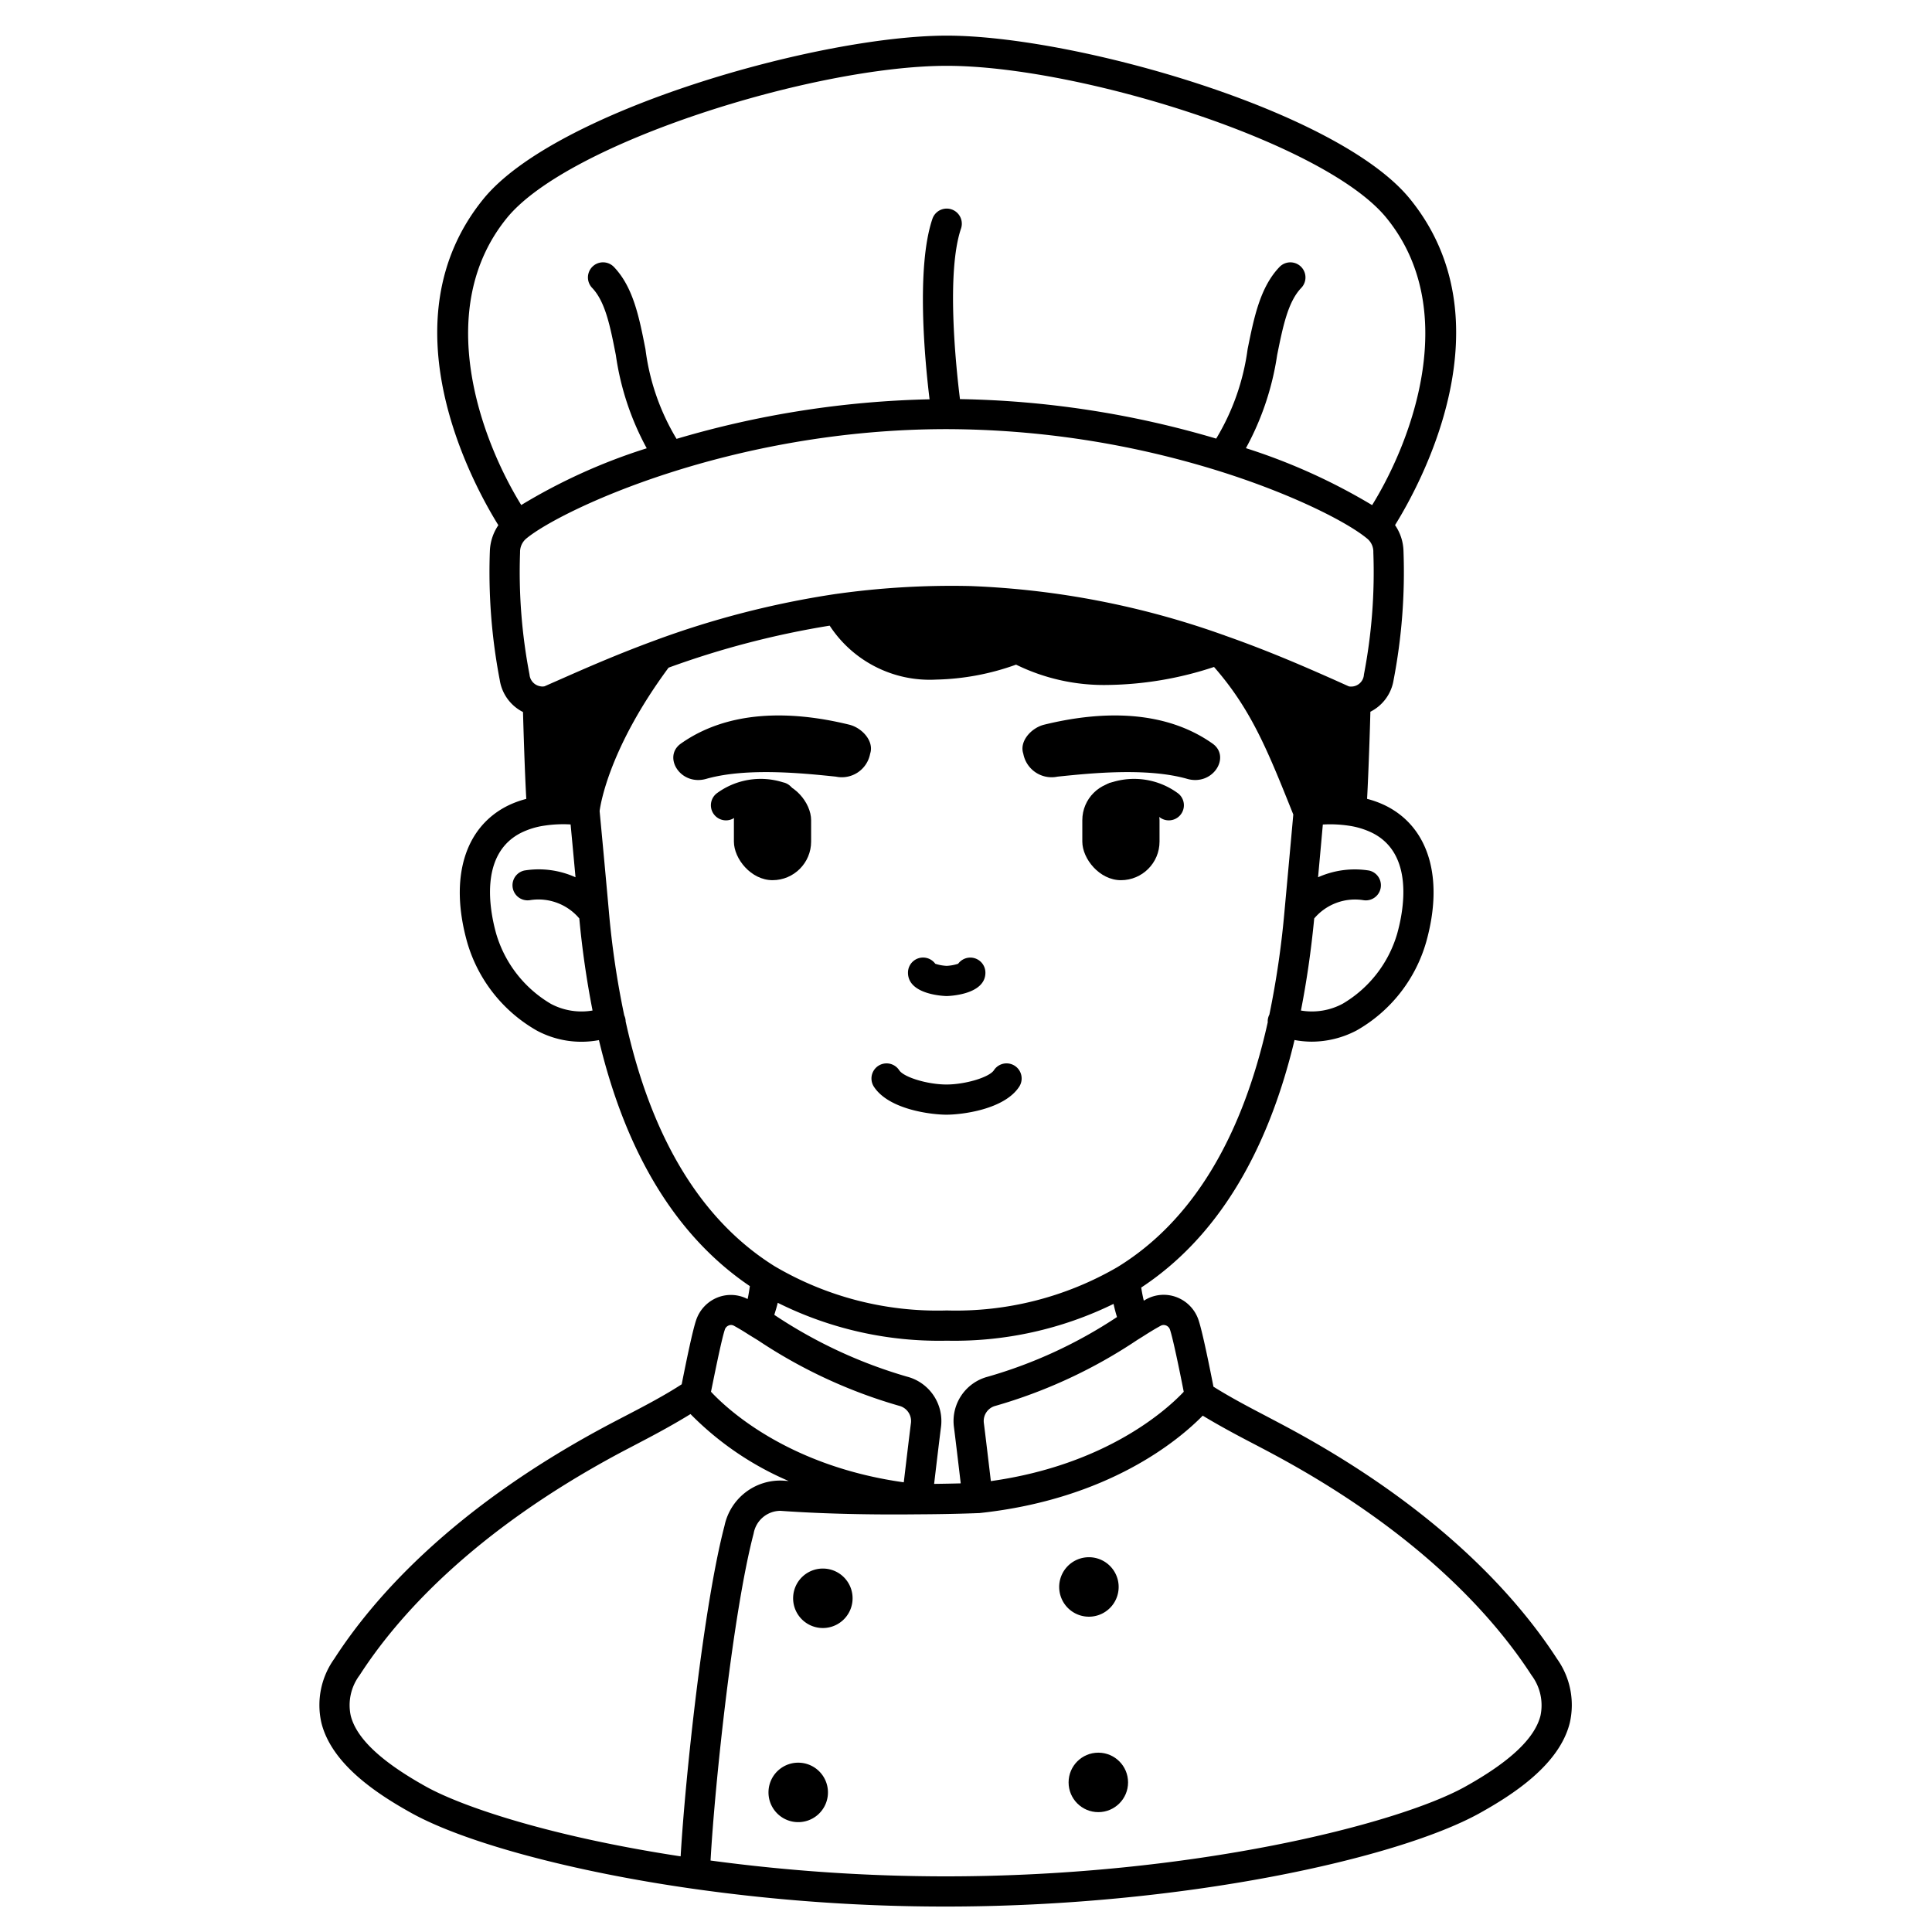<svg id="Solid" xmlns="http://www.w3.org/2000/svg" viewBox="0 0 128 128"><title>avatar-01_9</title><path d="M77.436,54.351a.992.992,0,0,1-.63-.224c-.669-.543-1.316-.622-2.754-.334a1,1,0,0,1-.391-1.962,4.9,4.9,0,0,1,4.406.744,1,1,0,0,1-.631,1.776Z"/><path d="M48.1,54.351a1,1,0,0,1-.632-1.776,4.9,4.9,0,0,1,4.406-.744,1,1,0,0,1-.391,1.962c-1.438-.288-2.085-.209-2.753.334A1,1,0,0,1,48.1,54.351Z"/><path d="M80.335,49.265c-3.072-2.17-7.127-2.24-11.153-1.254-.85.208-1.664,1.094-1.386,1.924a1.909,1.909,0,0,0,2.265,1.52c2.139-.221,5.866-.612,8.55.134C80.351,52.121,81.569,50.137,80.335,49.265Z"/><rect x="71.706" y="51.783" width="5.116" height="6.532" rx="2.558" ry="2.558"/><path d="M45.11,49.265c3.072-2.17,7.127-2.24,11.153-1.254.85.208,1.664,1.094,1.386,1.924a1.909,1.909,0,0,1-2.265,1.52c-2.139-.221-5.866-.612-8.55.134C45.094,52.121,43.876,50.137,45.11,49.265Z"/><rect x="48.622" y="51.783" width="5.116" height="6.532" rx="2.558" ry="2.558" transform="translate(102.361 110.097) rotate(-180)"/><path d="M62.717,65.991c.025,0,2.569-.042,2.569-1.549a1,1,0,0,0-1.806-.591,2.941,2.941,0,0,1-.763.14,2.875,2.875,0,0,1-.753-.14,1,1,0,0,0-1.808.591C60.156,65.949,62.691,65.991,62.717,65.991Z"/><path d="M62.707,73.851c1,0,3.824-.333,4.817-1.853a1,1,0,0,0-1.675-1.093c-.306.469-1.892.946-3.142.946s-2.827-.477-3.133-.946A1,1,0,0,0,57.9,72C58.892,73.518,61.706,73.851,62.707,73.851Z"/><path d="M103.156,109.9c-2.6-4.018-7.815-9.943-17.885-15.348-.507-.272-1.012-.536-1.512-.8-1.2-.626-2.327-1.228-3.365-1.881-.208-1.067-.721-3.634-.991-4.424a2.448,2.448,0,0,0-1.436-1.5,2.406,2.406,0,0,0-2.027.134c-.05.027-.109.063-.161.093q-.1-.417-.171-.87c4.912-3.24,8.325-8.748,10.158-16.4a6.315,6.315,0,0,0,1.141.109,6.415,6.415,0,0,0,2.969-.741,9.852,9.852,0,0,0,4.613-5.864c1.187-4.229.179-7.606-2.688-9.031a6.508,6.508,0,0,0-1.228-.451c.1-1.821.2-4.944.218-5.771a2.857,2.857,0,0,0,1.539-2.106,37.8,37.8,0,0,0,.655-8.536,3.168,3.168,0,0,0-.56-1.723c1.714-2.76,7.59-13.492.988-21.612C88.649,7.313,71.176,2.361,62.727,2.361s-25.922,4.952-30.7,10.82c-6.6,8.123-.722,18.858.99,21.614a3.249,3.249,0,0,0-.562,1.71,37.853,37.853,0,0,0,.655,8.549,2.861,2.861,0,0,0,1.54,2.119c.024.853.114,3.947.218,5.756a6.459,6.459,0,0,0-1.22.447c-2.876,1.429-3.883,4.806-2.7,9.037a9.892,9.892,0,0,0,4.633,5.874,6.255,6.255,0,0,0,4.1.623c1.8,7.554,5.162,13.028,10,16.3-.045.291-.086.585-.151.855a2.4,2.4,0,0,0-1.97-.112,2.451,2.451,0,0,0-1.436,1.5c-.229.67-.61,2.5-.96,4.26-1.124.73-2.373,1.389-3.7,2.079-.48.25-.963.5-1.45.762C29.934,99.971,24.732,105.889,22.146,109.9a5.267,5.267,0,0,0-.851,4.247c.693,2.773,3.754,4.747,6,5.992,3.549,1.955,10.677,3.869,18.6,4.994a118.992,118.992,0,0,0,16.751,1.181c15.718,0,29.952-3.182,35.367-6.177,2.238-1.245,5.3-3.221,5.989-5.992A5.272,5.272,0,0,0,103.156,109.9ZM77.1,87.785a.413.413,0,0,1,.15.029.453.453,0,0,1,.265.28c.189.557.617,2.61.911,4.115-1.061,1.125-5.081,4.84-12.779,5.918-.144-1.213-.377-3.179-.465-3.851a1.036,1.036,0,0,1,.773-1.135,33.479,33.479,0,0,0,9.4-4.37l.4-.249c.426-.274.8-.5,1.141-.685A.4.4,0,0,1,77.1,87.785ZM60.07,91.2a31.727,31.727,0,0,1-8.77-4.087c.079-.265.165-.524.227-.8a23.926,23.926,0,0,0,11.2,2.511,24,24,0,0,0,11.049-2.438c.065.3.14.589.228.871a30.859,30.859,0,0,1-8.548,3.95A3.037,3.037,0,0,0,63.2,94.541c.085.65.308,2.526.451,3.736-.465.013-1.067.025-1.763.034.146-1.234.371-3.122.455-3.764A3.042,3.042,0,0,0,60.07,91.2ZM92.563,61.873A7.973,7.973,0,0,1,88.956,66.5a4.319,4.319,0,0,1-2.766.45c.379-1.931.676-3.976.88-6.1a3.543,3.543,0,0,1,3.252-1.212,1,1,0,0,0,.389-1.961,5.956,5.956,0,0,0-3.386.444c.165-1.8.26-2.866.316-3.494a8.324,8.324,0,0,1,1.721.078,5.25,5.25,0,0,1,1.539.468C93.708,56.561,93,60.32,92.563,61.873ZM33.582,14.443c4.069-5,20.387-10.082,29.145-10.082S87.8,9.441,91.86,14.442c4.9,6.022,1.77,14.618-.953,19.024a39.511,39.511,0,0,0-8.362-3.774,18.5,18.5,0,0,0,2.069-6.166c.383-1.895.714-3.531,1.6-4.454a1,1,0,1,0-1.447-1.381c-1.281,1.341-1.683,3.331-2.109,5.438a15.412,15.412,0,0,1-2.082,5.93A63.334,63.334,0,0,0,63.6,26.442c-.278-2.247-.912-8.405.07-11.3a1,1,0,0,0-1.895-.643c-1.089,3.212-.5,9.416-.189,11.956a63.856,63.856,0,0,0-16.763,2.621,15.172,15.172,0,0,1-2.059-5.938c-.414-2.111-.806-4.105-2.087-5.448a1,1,0,0,0-1.448,1.381c.879.92,1.2,2.557,1.572,4.452A18.241,18.241,0,0,0,42.848,29.7a37.981,37.981,0,0,0-8.314,3.76C31.811,29.054,28.689,20.461,33.582,14.443ZM34.456,36.6a1.15,1.15,0,0,1,.444-.945c2.26-1.852,13.5-7.224,27.827-7.224A61.133,61.133,0,0,1,80.66,31.176c4.893,1.524,8.553,3.39,9.885,4.481a1.126,1.126,0,0,1,.442.941,35.774,35.774,0,0,1-.623,8.089.844.844,0,0,1-.847.8.486.486,0,0,1-.162-.018L88.31,45c-1.774-.784-4.2-1.856-7.15-2.891a.934.934,0,0,0-.137-.05,56.039,56.039,0,0,0-16.737-3.232,54.841,54.841,0,0,0-8.819.513l-.01,0c-.015,0-.028.008-.043.009-.031,0-.061.007-.092.011a60.168,60.168,0,0,0-11.99,3.092c-2.5.92-4.614,1.853-6.156,2.533l-1.1.484a.647.647,0,0,1-.276,0,.86.86,0,0,1-.719-.782A35.853,35.853,0,0,1,34.456,36.6ZM36.5,66.509a8.011,8.011,0,0,1-3.623-4.638c-.436-1.551-1.145-5.31,1.671-6.708a5.155,5.155,0,0,1,1.526-.463,8.28,8.28,0,0,1,1.73-.078c.058.614.158,1.673.325,3.5a5.925,5.925,0,0,0-3.391-.448,1,1,0,0,0,.385,1.962,3.543,3.543,0,0,1,3.257,1.213,60.987,60.987,0,0,0,.878,6.1A4.313,4.313,0,0,1,36.5,66.509Zm4.951,1.179,0-.017a.954.954,0,0,0-.092-.394,57.92,57.92,0,0,1-1.022-6.925c-.323-3.581-.485-5.285-.56-6.076l-.051-.541h0c.068-.528.677-4.232,4.568-9.5a58.288,58.288,0,0,1,10.674-2.784,7.917,7.917,0,0,0,7.049,3.574,16.609,16.609,0,0,0,5.3-.991,13.216,13.216,0,0,0,6.083,1.346,23.208,23.208,0,0,0,7.032-1.192c2.426,2.766,3.527,5.471,5.123,9.454l.129.321c-.053.605-.2,2.232-.581,6.387A60.1,60.1,0,0,1,84.1,67.219a.985.985,0,0,0-.112.452c0,.014.006.025.007.039-1.727,7.787-5.082,13.256-9.979,16.249a21.3,21.3,0,0,1-11.287,2.862,21.24,21.24,0,0,1-11.42-2.937C46.466,80.856,43.153,75.407,41.454,67.688Zm6.568,20.406a.453.453,0,0,1,.265-.28.391.391,0,0,1,.347.024c.271.149.591.337.962.578l.621.38a33.506,33.506,0,0,0,9.358,4.343,1.041,1.041,0,0,1,.78,1.142c-.088.673-.328,2.692-.474,3.926-7.673-1.074-11.72-4.869-12.773-6C47.3,91.265,47.8,88.738,48.022,88.094ZM23.235,113.659a3.311,3.311,0,0,1,.592-2.675c2.458-3.813,7.429-9.453,17.142-14.671.478-.256.956-.5,1.427-.751,1.182-.616,2.292-1.224,3.352-1.876a20.382,20.382,0,0,0,6.5,4.433l-.4-.025A3.772,3.772,0,0,0,48,101.088c-1.371,5.22-2.591,16.526-2.906,21.9-8.615-1.312-14.429-3.277-16.832-4.6C25.258,116.721,23.613,115.174,23.235,113.659Zm78.828,0c-.38,1.515-2.023,3.062-5.021,4.729-4.448,2.461-18.061,5.926-34.4,5.926a117.143,117.143,0,0,1-15.566-1.049c.294-5.213,1.5-16.51,2.855-21.669a1.81,1.81,0,0,1,1.769-1.5c3.512.253,7.19.254,9.057.232,2.362-.009,4.032-.08,4.049-.081h.006l.056,0c8.589-.91,13.257-4.865,14.816-6.456,1,.605,2.041,1.171,3.146,1.747.492.257.99.517,1.49.786,9.7,5.2,14.68,10.851,17.152,14.671A3.316,3.316,0,0,1,102.063,113.657Z"/><path d="M54.66,103.926a1.97,1.97,0,1,0,1.821,2.108A1.969,1.969,0,0,0,54.66,103.926Z"/><path d="M53.028,116.787a1.97,1.97,0,1,0,1.821,2.109A1.97,1.97,0,0,0,53.028,116.787Z"/><path d="M72.343,107.1a1.97,1.97,0,1,0-2.159-1.761A1.97,1.97,0,0,0,72.343,107.1Z"/><circle cx="72.767" cy="118.089" r="1.97"/></svg>